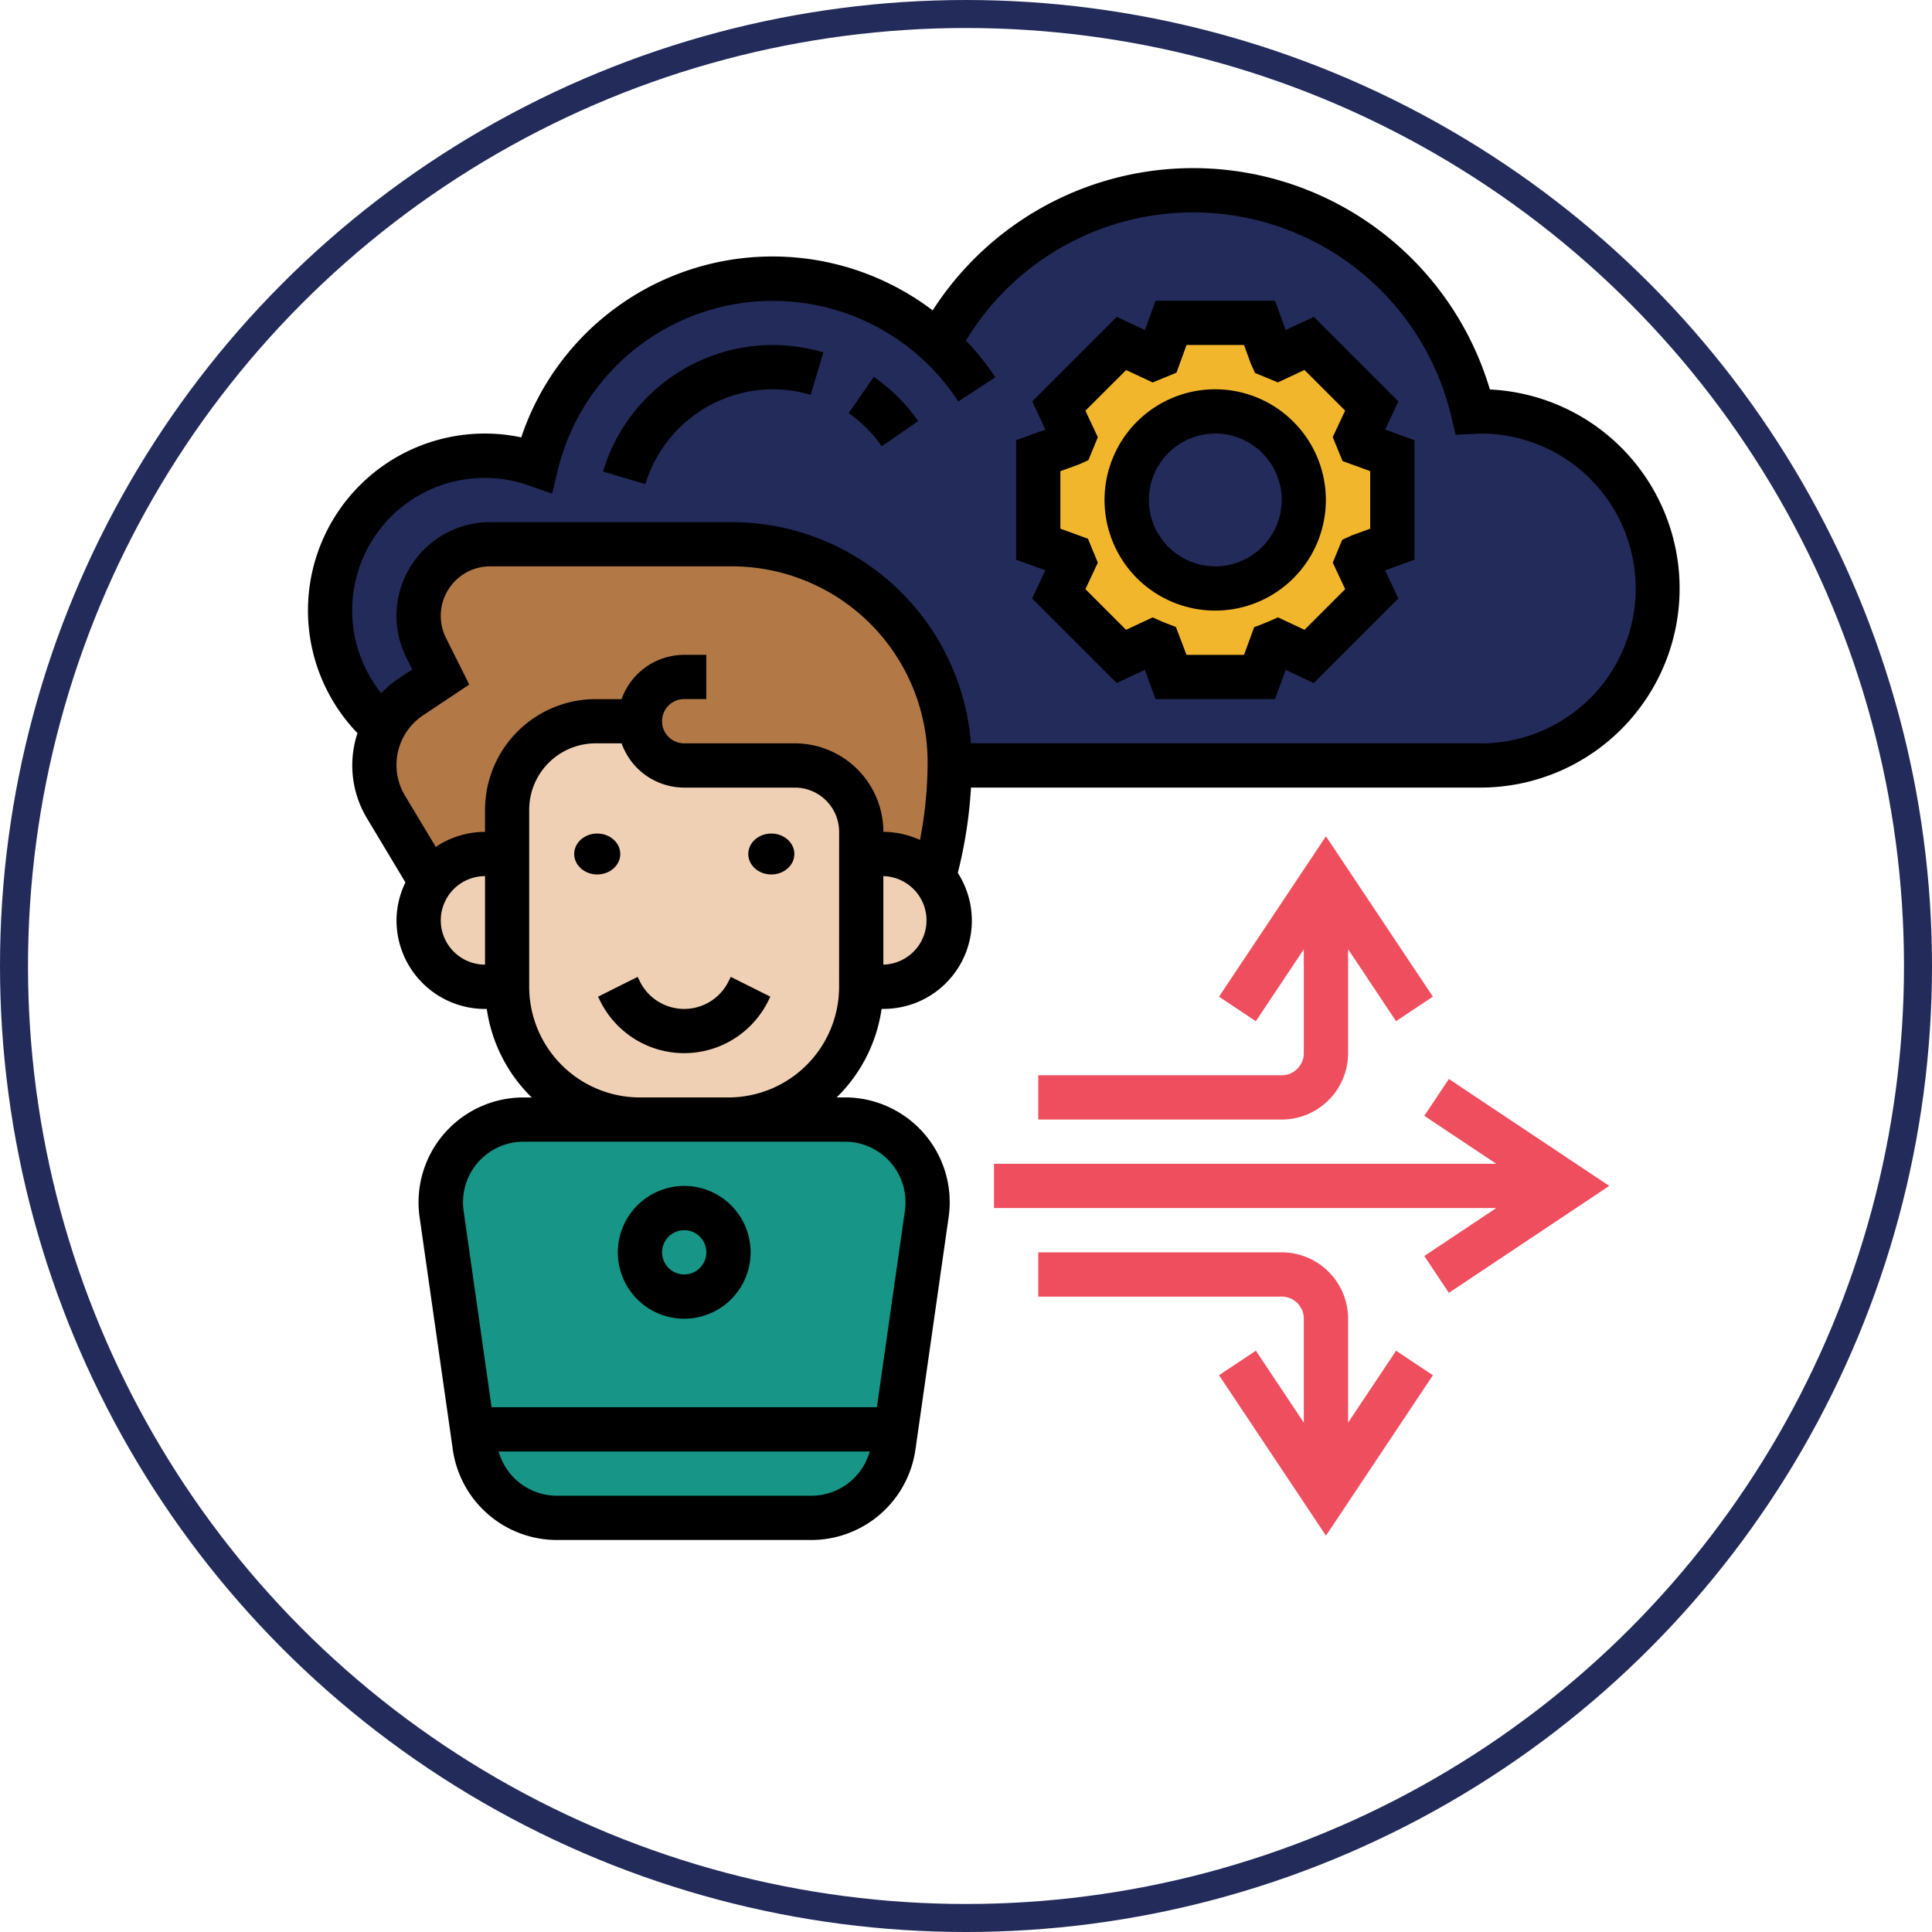 <svg xmlns="http://www.w3.org/2000/svg" width="69" height="69" viewBox="0 0 69 69">
  <g id="Grupo_1000293" data-name="Grupo 1000293" transform="translate(-286 -8939)">
    <g id="Elipse_5561" data-name="Elipse 5561" transform="translate(286 8939)" fill="none" stroke="#222b5a" stroke-width="1">
      <circle cx="34.5" cy="34.5" r="34.5" stroke="none"/>
      <circle cx="34.5" cy="34.5" r="34" fill="none"/>
    </g>
    <g id="administracion" transform="translate(296 8944)">
      <g id="Grupo_881702" data-name="Grupo 881702" transform="translate(1.79 1.79)">
        <g id="Grupo_881693" data-name="Grupo 881693">
          <path id="Trazado_126493" data-name="Trazado 126493" d="M23.726,7.485A10.271,10.271,0,0,1,42.812,9.919c.095-.008.19-.016.285-.016a6.323,6.323,0,0,1,0,12.645H24.129v-.126a7.771,7.771,0,0,0-7.777-7.777H7.722a2.56,2.56,0,0,0-2.561,2.561,2.59,2.59,0,0,0,.269,1.138l.522,1.043L4.877,20.1A2.944,2.944,0,0,0,3.9,21.2a5.535,5.535,0,0,1,3.628-9.713,5.654,5.654,0,0,1,1.834.316,8.691,8.691,0,0,1,14.36-4.315Z" transform="translate(-2 -2)" fill="#222b5a"/>
        </g>
        <g id="Grupo_881694" data-name="Grupo 881694" transform="translate(25.29 4.742)">
          <path id="Trazado_126494" data-name="Trazado 126494" d="M46.645,12.742V15.9l-1.17.427c-.032.071-.055.15-.087.221l.522,1.122L43.674,19.91l-1.122-.522c-.071.032-.15.055-.221.087l-.427,1.17H38.742l-.427-1.17c-.071-.032-.15-.055-.221-.087l-1.122.522-2.237-2.237.522-1.122c-.032-.071-.055-.15-.087-.221L34,15.9V12.742l1.17-.427c.032-.071.055-.15.087-.221l-.522-1.122,2.237-2.237,1.122.522c.071-.032.15-.055.221-.087L38.742,8H41.9l.427,1.17c.071.032.15.055.221.087l1.122-.522,2.237,2.237-.522,1.122c.032.071.055.15.087.221Zm-3.161,1.581a3.161,3.161,0,1,0-3.161,3.161A3.16,3.16,0,0,0,43.484,14.323Z" transform="translate(-34 -8)" fill="#f1b62b"/>
        </g>
        <g id="Grupo_881695" data-name="Grupo 881695" transform="translate(1.581 12.645)">
          <path id="Trazado_126495" data-name="Trazado 126495" d="M13.484,24.323H11.9a3.16,3.16,0,0,0-3.161,3.161v1.581h-.79a2.361,2.361,0,0,0-1.928,1l-1.6-2.671a2.907,2.907,0,0,1-.095-2.837,2.944,2.944,0,0,1,.972-1.1l1.075-.711L5.849,21.7a2.59,2.59,0,0,1-.269-1.138A2.56,2.56,0,0,1,8.141,18h8.63a7.771,7.771,0,0,1,7.777,7.777V25.9a15.218,15.218,0,0,1-.561,4,2.361,2.361,0,0,0-1.81-.838h-.79v-.79A2.368,2.368,0,0,0,19.016,25.9H15.065A1.585,1.585,0,0,1,13.484,24.323Z" transform="translate(-4 -18)" fill="#b27946"/>
        </g>
        <g id="Grupo_881696" data-name="Grupo 881696" transform="translate(5.082 44.258)">
          <path id="Trazado_126496" data-name="Trazado 126496" d="M8.43,58H23.557l-.087.624a2.954,2.954,0,0,1-2.924,2.537h-9.1a2.954,2.954,0,0,1-2.924-2.537Z" transform="translate(-8.43 -58)" fill="#179587"/>
        </g>
        <g id="Grupo_881697" data-name="Grupo 881697" transform="translate(11.094 36.325)">
          <circle id="Elipse_5039" data-name="Elipse 5039" cx="1.554" cy="1.554" r="1.554" transform="translate(0 0)" fill="#69d6f4"/>
        </g>
        <g id="Grupo_881698" data-name="Grupo 881698" transform="translate(3.952 33.194)">
          <path id="Trazado_126497" data-name="Trazado 126497" d="M24.387,46.948a2.431,2.431,0,0,1-.032.419l-1.1,7.7H8.13l-1.1-7.7A2.431,2.431,0,0,1,7,46.948,2.948,2.948,0,0,1,9.948,44H21.439a2.941,2.941,0,0,1,2.948,2.948Z" transform="translate(-7 -44)" fill="#179587"/>
        </g>
        <g id="Grupo_881699" data-name="Grupo 881699" transform="translate(18.968 23.71)">
          <path id="Trazado_126498" data-name="Trazado 126498" d="M28.6,32.838a2.373,2.373,0,0,1-1.81,3.9H26V32h.79A2.361,2.361,0,0,1,28.6,32.838Z" transform="translate(-26 -32)" fill="#f0d0b4"/>
        </g>
        <g id="Grupo_881700" data-name="Grupo 881700" transform="translate(6.323 18.968)">
          <path id="Trazado_126499" data-name="Trazado 126499" d="M22.645,30.742v4.742A4.746,4.746,0,0,1,17.9,40.226H14.742A4.746,4.746,0,0,1,10,35.484V29.161A3.16,3.16,0,0,1,13.161,26h1.581a1.585,1.585,0,0,0,1.581,1.581h3.952a2.368,2.368,0,0,1,2.371,2.371Z" transform="translate(-10 -26)" fill="#f0d0b4"/>
        </g>
        <g id="Grupo_881701" data-name="Grupo 881701" transform="translate(3.161 23.71)">
          <path id="Trazado_126500" data-name="Trazado 126500" d="M9.161,32v4.742h-.79a2.371,2.371,0,0,1,0-4.742Z" transform="translate(-6 -32)" fill="#f0d0b4"/>
        </g>
      </g>
      <g id="Grupo_881703" data-name="Grupo 881703" transform="translate(1 1)">
        <path id="Trazado_126501" data-name="Trazado 126501" d="M15,49.371A2.371,2.371,0,1,0,17.371,47,2.374,2.374,0,0,0,15,49.371Zm2.371-.79a.79.79,0,1,1-.79.79A.791.791,0,0,1,17.371,48.581Z" transform="translate(-3.935 -10.645)"/>
        <path id="Trazado_126502" data-name="Trazado 126502" d="M47.368,43.483l2.57,1.713H32v1.581H49.938l-2.57,1.713.877,1.315,5.728-3.819-5.728-3.819Z" transform="translate(-7.5 -9.632)" fill="#ee4e5d"/>
        <path id="Trazado_126503" data-name="Trazado 126503" d="M45.065,56.083V52.371A2.374,2.374,0,0,0,42.694,50H34v1.581h8.694a.791.791,0,0,1,.79.79v3.712l-1.713-2.57-1.315.876,3.819,5.729,3.819-5.728-1.315-.876Z" transform="translate(-7.919 -11.274)" fill="#ee4e5d"/>
        <path id="Trazado_126504" data-name="Trazado 126504" d="M42.694,39.735H34v1.581h8.694a2.374,2.374,0,0,0,2.371-2.371V35.232l1.713,2.57,1.315-.876L44.274,31.2l-3.819,5.728,1.315.876,1.713-2.569v3.712A.791.791,0,0,1,42.694,39.735Z" transform="translate(-7.919 -7.332)" fill="#ee4e5d"/>
        <path id="Trazado_126505" data-name="Trazado 126505" d="M43.21,8.91a11.056,11.056,0,0,0-19.9-2.825A9.462,9.462,0,0,0,8.616,10.621a6.212,6.212,0,0,0-1.293-.137,6.317,6.317,0,0,0-4.556,10.7,3.663,3.663,0,0,0,.343,3.047l1.37,2.284a3.125,3.125,0,0,0-.319,1.358,3.164,3.164,0,0,0,3.161,3.161h.063a5.513,5.513,0,0,0,1.605,3.161h-.3a3.746,3.746,0,0,0-3.742,3.741,3.856,3.856,0,0,0,.037.53l1.189,8.322A3.76,3.76,0,0,0,9.882,50h9.105a3.762,3.762,0,0,0,3.705-3.213l1.189-8.325a3.743,3.743,0,0,0-3.7-4.269h-.3a5.522,5.522,0,0,0,1.605-3.161h.062a3.151,3.151,0,0,0,2.659-4.857,16.161,16.161,0,0,0,.471-3.047H42.887A7.113,7.113,0,0,0,43.21,8.91ZM5.742,27.871A1.582,1.582,0,0,1,7.323,26.29v3.161A1.582,1.582,0,0,1,5.742,27.871ZM18.989,48.419H9.882a2.167,2.167,0,0,1-2.074-1.581H21.062A2.168,2.168,0,0,1,18.989,48.419Zm1.189-12.645a2.164,2.164,0,0,1,2.161,2.161,2.3,2.3,0,0,1-.021.306l-1,7.017H7.557l-1-7.014a2.379,2.379,0,0,1-.021-.309,2.164,2.164,0,0,1,2.161-2.161H20.178Zm-.21-5.532a3.956,3.956,0,0,1-3.952,3.952H12.855A3.956,3.956,0,0,1,8.9,30.242V23.919a2.374,2.374,0,0,1,2.371-2.371H12.2a2.376,2.376,0,0,0,2.236,1.581h3.952a1.582,1.582,0,0,1,1.581,1.581Zm-1.581-8.694H14.435a.79.79,0,1,1,0-1.581h.79V18.387h-.79A2.376,2.376,0,0,0,12.2,19.968h-.925a3.956,3.956,0,0,0-3.952,3.952v.79a3.141,3.141,0,0,0-1.759.537l-1.1-1.831a2.129,2.129,0,0,1,.644-2.867l1.652-1.1-.832-1.665a1.767,1.767,0,0,1,1.581-2.557h8.635a6.993,6.993,0,0,1,6.985,6.985A14.617,14.617,0,0,1,22.856,25a3.136,3.136,0,0,0-1.307-.291,3.164,3.164,0,0,0-3.161-3.161Zm3.161,7.9V26.29a1.581,1.581,0,0,1,0,3.161Zm21.339-7.9H24.676a8.571,8.571,0,0,0-8.532-7.9H7.509a3.348,3.348,0,0,0-2.995,4.845l.209.417-.491.326a3.693,3.693,0,0,0-.616.522,4.732,4.732,0,0,1,5.278-7.417l.824.29.206-.849a7.9,7.9,0,0,1,14.3-2.444l1.325-.864a9.578,9.578,0,0,0-1.05-1.31A9.476,9.476,0,0,1,41.835,9.889l.15.638.775-.036c.043,0,.084-.006.126-.006a5.532,5.532,0,1,1,0,11.065Z" transform="translate(-1 -1)"/>
        <path id="Trazado_126506" data-name="Trazado 126506" d="M46.652,10.593,43.633,7.574l-1.006.47L42.248,7H37.978L37.6,8.044l-1.006-.47-3.019,3.019.471,1.006L33,11.978v4.269l1.044.379-.471,1.006,3.019,3.019,1.006-.47.38,1.045h4.269l.379-1.044,1.006.47,3.019-3.019-.471-1.006,1.046-.379V11.979L46.182,11.6ZM45.645,15.14l-.65.236-.35.161-.336.815.443.947L43.3,18.751l-.949-.444-.329.145c-.055.025-.113.047-.189.077l-.333.13-.36.987H39.086l-.379-.994-.334-.13c-.056-.022-.114-.044-.169-.069l-.329-.145-.949.444L35.475,17.3l.443-.947-.352-.854-.985-.359V13.085l.65-.236.349-.155.338-.821-.443-.947,1.453-1.452.949.444.85-.351.36-.988H41.14l.236.65.155.349.818.337.949-.444,1.453,1.452-.443.947.351.855.986.359Z" transform="translate(-7.71 -2.258)"/>
        <path id="Trazado_126507" data-name="Trazado 126507" d="M40.952,11A3.952,3.952,0,1,0,44.9,14.952,3.956,3.956,0,0,0,40.952,11Zm0,6.323a2.371,2.371,0,1,1,2.371-2.371A2.374,2.374,0,0,1,40.952,17.323Z" transform="translate(-8.548 -3.097)"/>
        <ellipse id="Elipse_5040" data-name="Elipse 5040" cx="0.823" cy="0.731" rx="0.823" ry="0.731" transform="translate(9.507 23.769)"/>
        <ellipse id="Elipse_5041" data-name="Elipse 5041" cx="0.823" cy="0.731" rx="0.823" ry="0.731" transform="translate(15.724 23.769)"/>
        <path id="Trazado_126508" data-name="Trazado 126508" d="M18.764,37.72a1.767,1.767,0,0,1-3.161,0l-.083-.167-1.414.707.083.166a3.348,3.348,0,0,0,5.989,0l.083-.167-1.414-.707Z" transform="translate(-3.748 -8.664)"/>
        <path id="Trazado_126509" data-name="Trazado 126509" d="M26.331,10.435l-.9,1.3a4.748,4.748,0,0,1,1.182,1.182l1.3-.9a6.3,6.3,0,0,0-1.576-1.575Z" transform="translate(-6.122 -2.978)"/>
        <path id="Trazado_126510" data-name="Trazado 126510" d="M14.332,13.517l1.514.45a4.77,4.77,0,0,1,4.546-3.387,4.7,4.7,0,0,1,1.355.2L22.2,9.262a6.328,6.328,0,0,0-7.867,4.254Z" transform="translate(-3.795 -2.677)"/>
      </g>
    </g>
  </g>
</svg>
